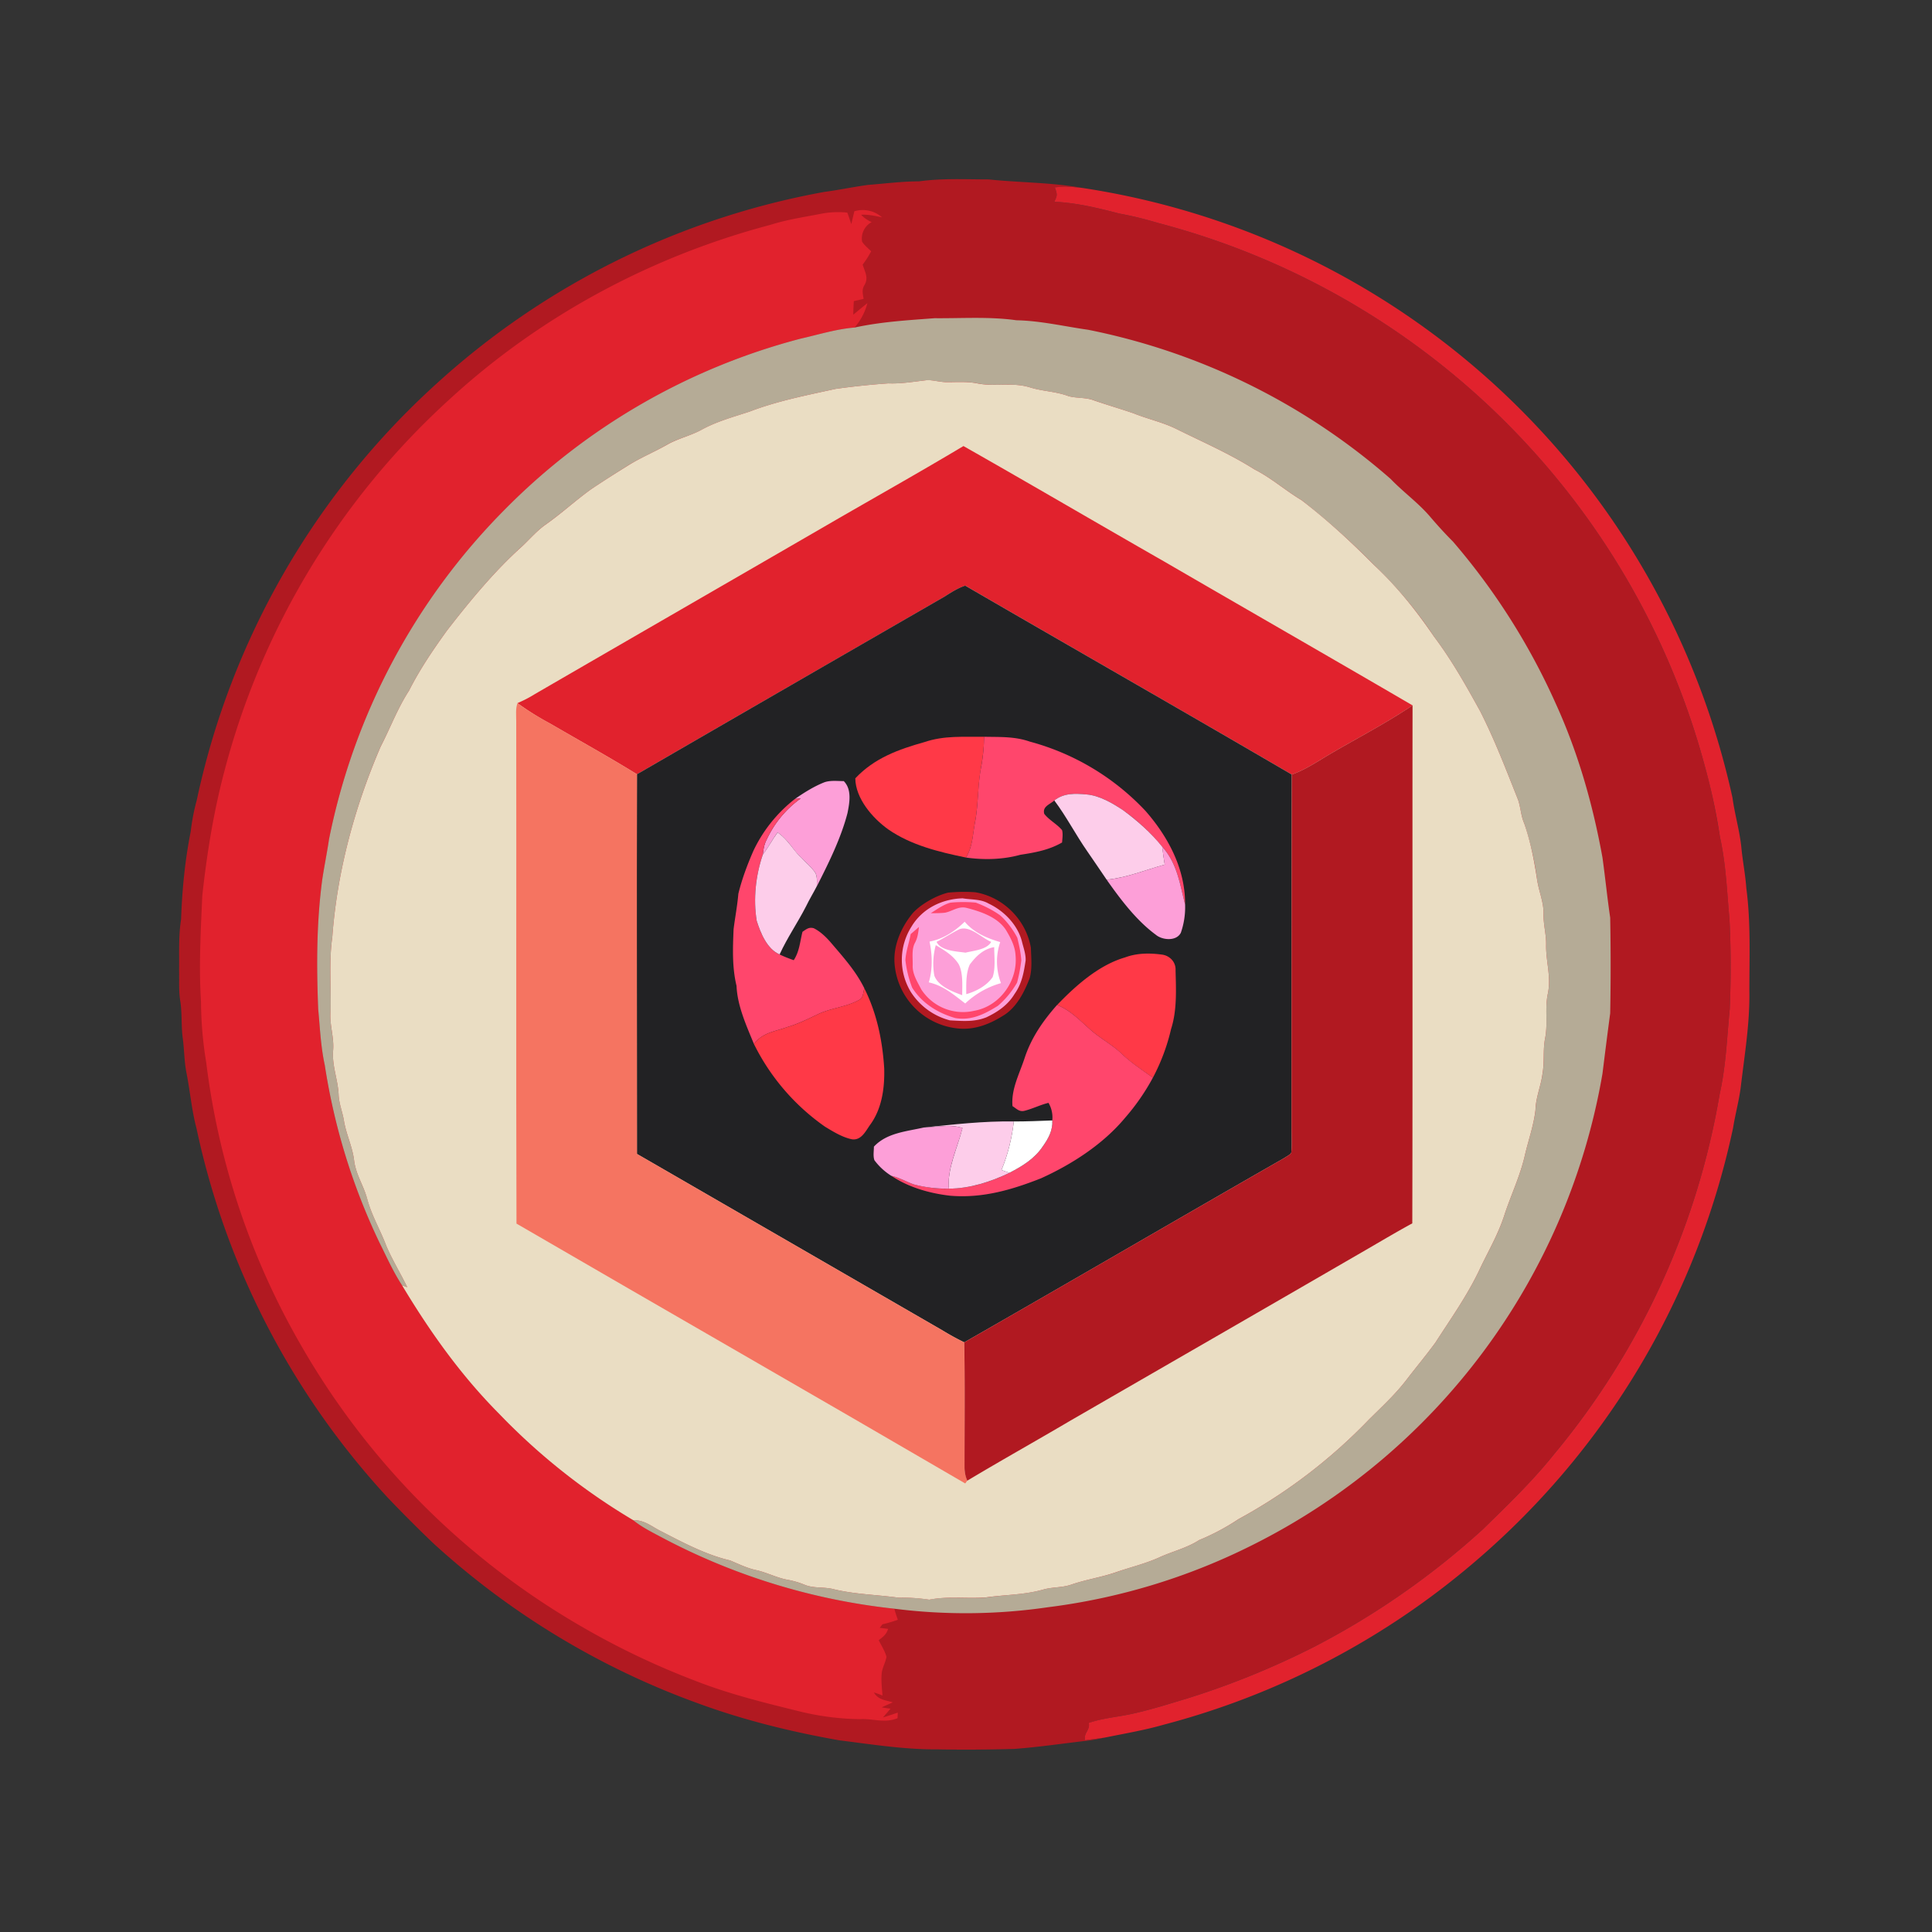 <svg xmlns="http://www.w3.org/2000/svg" viewBox="0 0 30 30">
  <rect x="0" y="0" width="30" height="30" fill="#333333" stroke="none"/>
  <path d="M14.27 2.816c.363-.05.718-.03 1.082-.03.472.05.98.046 1.453.132a1.726 1.726 0 0 0-.426-.008c.039.106.043.125-.008.223.34.015.68.097 1.008.183.207.04.41.086.613.149a11.895 11.895 0 0 1 5.766 3.484 11.895 11.895 0 0 1 2.719 4.965c.101.356.171.715.23 1.082.094.422.11.848.148 1.277.024.465.024.934.004 1.399-.043.441-.058.879-.156 1.316a11.827 11.827 0 0 1-2.566 5.586c-.34.426-.723.793-1.11 1.172a12.222 12.222 0 0 1-2.617 1.824 12.77 12.77 0 0 1-1.992.809c-.29.086-.582.18-.879.242-.215.043-.426.063-.633.133.024.113-.082.152-.058.27.105-.016.207-.028.308-.044a2.81 2.81 0 0 1-.25.047c-.386.043-.77.102-1.156.13a25.23 25.23 0 0 1-1.2.007c-.503.004-1.015-.078-1.515-.14-.754-.133-1.5-.317-2.219-.583a12.29 12.29 0 0 1-4.082-2.472 20.784 20.784 0 0 1-.718-.719 12.18 12.18 0 0 1-2.965-5.73c-.074-.278-.098-.567-.153-.848-.039-.188-.035-.375-.062-.563-.023-.183-.008-.37-.035-.554-.028-.164-.016-.32-.02-.485.004-.265-.011-.53.031-.797.016-.457.06-.91.149-1.359.02-.168.05-.328.094-.488A12.142 12.142 0 0 1 6.77 5.965 12.171 12.171 0 0 1 12.8 2.98c.227-.03.454-.078.68-.109.266-.02.524-.055.79-.055Zm0 0" style="stroke:none;fill-rule:nonzero;fill:#b11921;fill-opacity:1"/>
  <path d="M16.379 2.91c.144-.02.281-.008.426.008a12.194 12.194 0 0 1 8.824 6.113 12.246 12.246 0 0 1 1.273 3.356c.035.258.11.508.137.765.02.215.063.426.078.641.07.527.047 1.066.047 1.598.008.5-.074.984-.133 1.484-.027.215-.086.426-.12.64a12.171 12.171 0 0 1-4.013 6.739 12.184 12.184 0 0 1-4.828 2.527c-.3.086-.605.137-.914.2-.101.015-.203.027-.308.042-.024-.117.082-.156.058-.27.207-.07.418-.089.633-.132.297-.062.59-.156.879-.242a12.77 12.77 0 0 0 1.992-.809 12.237 12.237 0 0 0 2.617-1.824c.387-.379.77-.746 1.11-1.172a11.827 11.827 0 0 0 2.566-5.586c.098-.437.113-.875.156-1.316.02-.465.02-.934-.004-1.399-.039-.43-.054-.855-.148-1.277a9.183 9.183 0 0 0-.23-1.082 11.895 11.895 0 0 0-2.72-4.965 11.895 11.895 0 0 0-5.765-3.484 5.605 5.605 0 0 0-.613-.149c-.328-.086-.668-.168-1.008-.183.05-.098.047-.117.008-.223Zm-3.223.39c.024.06.043.122.063.18l.047-.199a.451.451 0 0 1 .43.094c-.11-.023-.216-.047-.325-.04a.52.52 0 0 0 .164.114.288.288 0 0 0-.148.305c.039.058.093.101.14.148a1.426 1.426 0 0 1-.132.207c.035.114.097.204.027.32-.043.071-.024.133-.012.212l-.152.035c-.004.07-.008.14-.008.21.07-.058.145-.12.219-.179a.932.932 0 0 1-.2.379c-.285.023-.554.11-.835.172a10.015 10.015 0 0 0-4.598 2.656 10.064 10.064 0 0 0-2.727 5.117c-.03.211-.074.418-.105.625-.09.672-.09 1.34-.063 2.016.028.289.04.578.102.867.14.953.437 1.89.852 2.762.113.226.21.445.347.656.434.723.914 1.398 1.508 1.996a9.86 9.86 0 0 0 2.082 1.652c.125.102.27.176.41.25a9.978 9.978 0 0 0 3.645 1.125c.015.06.035.114.054.172a2.103 2.103 0 0 1-.238.07c-.015.016-.027.036-.043.055.043.004.086.012.13.016-.024.086-.08.125-.145.176.039.082.097.168.12.258-.015.09-.066.171-.074.257-.011.114.004.23.012.344a1.09 1.09 0 0 0-.133-.047c.067.114.176.117.293.153-.058.027-.113.05-.172.078.047.008.09.015.137.02l-.117.136c.078-.023.156-.05.23-.074 0 .027-.004.058-.004.086-.203.082-.374.004-.582.015a4.145 4.145 0 0 1-.925-.117c-.555-.137-1.102-.27-1.637-.48a12.027 12.027 0 0 1-1.754-.836 11.853 11.853 0 0 1-4.371-4.383 11.604 11.604 0 0 1-1.465-4.375 6 6 0 0 1-.082-.953c-.035-.547-.004-1.09.02-1.64.07-.645.175-1.298.34-1.923a11.855 11.855 0 0 1 3.488-5.777c1.41-1.3 3.14-2.23 4.992-2.719.27-.086.55-.125.828-.18a1.44 1.44 0 0 1 .367-.011Zm0 0" style="stroke:none;fill-rule:nonzero;fill:#e1222d;fill-opacity:1"/>
  <path d="M14.512 4.941c.422.004.855-.027 1.27.032.374.007.753.097 1.116.148a10.153 10.153 0 0 1 4.696 2.316c.195.204.426.368.61.583.116.136.233.265.358.39a10.288 10.288 0 0 1 1.594 2.512c.348.762.578 1.57.727 2.394.043.309.074.621.12.934.009.492.009.992 0 1.484-.042.313-.081.625-.12.938a10.087 10.087 0 0 1-5.445 7.324 9.773 9.773 0 0 1-3.165.961 8.829 8.829 0 0 1-2.386.023 9.978 9.978 0 0 1-3.645-1.125c-.14-.074-.285-.148-.41-.25.184-.003.293.106.45.18.331.172.687.36 1.054.445.133.055.258.118.398.149.168.035.325.121.496.152.09.016.18.043.266.078.145.059.3.028.457.07.332.079.664.083 1 .13a2.83 2.83 0 0 1 .477.03c.297-.058.586-.01.883-.034.296-.043.59-.04.882-.121.145-.043.297-.028.442-.079.226-.078.465-.113.691-.19.223-.08.442-.13.656-.224.215-.101.438-.148.637-.277a3.5 3.5 0 0 0 .61-.324 8.334 8.334 0 0 0 2.019-1.54c.21-.21.422-.402.602-.64.144-.187.296-.37.437-.562.254-.395.512-.754.707-1.18.129-.266.274-.516.363-.797.102-.312.243-.601.317-.922.054-.238.14-.472.168-.715.004-.199.086-.375.11-.57.03-.18.003-.36.038-.539.047-.234-.008-.465.043-.695.055-.262-.031-.496-.027-.758.004-.16-.043-.313-.04-.477.005-.183-.07-.343-.1-.535a4.737 4.737 0 0 0-.2-.875c-.05-.117-.055-.242-.094-.363-.187-.469-.36-.926-.59-1.379-.222-.402-.441-.793-.718-1.16a6.505 6.505 0 0 0-.934-1.113 11.417 11.417 0 0 0-1.121-1.004c-.25-.149-.469-.344-.73-.477-.391-.246-.797-.422-1.208-.625-.218-.11-.449-.156-.671-.246-.204-.07-.407-.129-.61-.2-.129-.05-.265-.03-.398-.066-.192-.074-.399-.074-.598-.136-.277-.086-.535-.008-.816-.063-.16-.031-.317-.02-.477-.02-.105 0-.207-.03-.308-.03-.204.023-.399.058-.602.05a11.8 11.8 0 0 0-.82.086c-.446.098-.907.188-1.332.352-.25.082-.496.148-.73.273-.18.102-.38.14-.556.242-.199.114-.406.2-.601.32-.188.118-.379.239-.566.364-.247.176-.47.383-.72.558-.136.098-.241.223-.363.336-.43.387-.808.848-1.16 1.301-.218.3-.425.606-.593.938-.18.277-.29.578-.442.87-.402.934-.676 1.942-.75 2.958-.055.383-.015.781-.027 1.168-.016.207.058.394.039.601-.016.235.074.442.086.672.004.14.058.266.082.406.035.22.137.415.16.633.031.215.14.371.2.574.066.262.202.485.296.735.094.223.223.43.328.648l-.082-.031c-.137-.21-.234-.43-.347-.656a9.806 9.806 0 0 1-.852-2.762c-.063-.289-.074-.578-.102-.867-.027-.676-.027-1.344.063-2.016.031-.207.074-.414.105-.625a10.064 10.064 0 0 1 2.727-5.117 10.015 10.015 0 0 1 4.598-2.656c.28-.063.55-.149.836-.172.414-.09.824-.113 1.242-.145Zm0 0" style="stroke:none;fill-rule:nonzero;fill:#b5ab96;fill-opacity:1"/>
  <path d="M14.395 5.902c.101 0 .203.032.308.032.16 0 .317-.012.477.02.28.054.539-.024.816.062.2.062.406.062.598.136.133.035.27.016.398.067.203.07.406.129.61.199.222.09.453.137.671.246.41.203.817.379 1.207.625.262.133.48.328.73.477.4.308.77.648 1.122 1.004.355.332.664.714.934 1.113.277.367.496.758.718 1.16.23.453.403.91.59 1.379.04.121.043.246.094.363.098.281.156.578.2.875.03.192.105.352.1.535-.003.164.044.317.04.477-.004.262.082.496.027.758-.05.23.004.46-.043.695-.035.18-.008.36-.039.54-.023.194-.105.37-.11.57-.027.242-.113.476-.167.714-.074.32-.215.61-.317.922-.09.281-.234.531-.363.797-.195.426-.453.785-.707 1.18-.14.191-.293.375-.437.562-.18.238-.391.43-.602.64a8.334 8.334 0 0 1-2.02 1.54 3.5 3.5 0 0 1-.609.324c-.2.129-.422.176-.637.277-.214.094-.433.145-.656.223-.226.078-.465.113-.691.191-.145.051-.297.036-.442.079-.293.082-.586.078-.883.12-.296.024-.585-.023-.882.036a2.792 2.792 0 0 0-.477-.031c-.336-.047-.668-.051-1-.13-.156-.042-.312-.011-.457-.07a1.292 1.292 0 0 0-.266-.078c-.171-.031-.328-.117-.496-.152-.14-.031-.265-.094-.398-.149-.367-.085-.723-.273-1.055-.445-.156-.074-.265-.183-.449-.18a9.893 9.893 0 0 1-2.082-1.652c-.594-.598-1.074-1.273-1.508-1.996.028.012.055.02.082.031-.105-.218-.234-.425-.328-.648-.094-.25-.23-.473-.297-.735-.058-.203-.168-.359-.199-.574-.023-.218-.125-.414-.16-.633-.024-.14-.078-.265-.082-.406-.012-.23-.102-.437-.086-.672.02-.207-.055-.394-.04-.601.013-.387-.027-.785.028-1.168.074-1.016.348-2.024.75-2.957.152-.293.262-.594.442-.871.168-.332.375-.637.593-.938.352-.453.73-.914 1.16-1.3.122-.114.227-.239.364-.337.25-.175.472-.382.719-.558.187-.125.378-.246.566-.363.195-.122.402-.207.601-.32.176-.102.375-.141.555-.243.235-.125.48-.191.73-.273.426-.164.887-.254 1.333-.352a11.8 11.8 0 0 1 .82-.086c.203.008.398-.027.602-.05Zm0 0" style="stroke:none;fill-rule:nonzero;fill:#eaddc3;fill-opacity:1"/>
  <path d="M14.96 6.926c1.04.59 2.071 1.195 3.11 1.789 1.285.746 2.578 1.488 3.864 2.238-.41.277-.852.504-1.278.754-.199.117-.379.242-.597.32-1.684-.984-3.383-1.953-5.07-2.933-.118.039-.22.105-.325.172-1.59.918-3.184 1.836-4.773 2.757-.442-.273-.895-.523-1.344-.785a4.32 4.32 0 0 1-.512-.32c.094-.04.184-.086.27-.14 1.511-.876 3.027-1.75 4.539-2.626.707-.41 1.418-.808 2.117-1.226Zm0 0" style="stroke:none;fill-rule:nonzero;fill:#e1222d;fill-opacity:1"/>
  <path d="M14.988 9.094c1.688.98 3.387 1.949 5.07 2.933-.003 1.828-.003 3.657-.003 5.485 0 .129.008.258-.004.386-.02.036-.074.059-.106.082-1.66.95-3.312 1.915-4.972 2.864a4.021 4.021 0 0 1-.336-.184L9.89 17.918c0-1.965-.004-3.93 0-5.895 1.59-.921 3.183-1.84 4.773-2.757.106-.067.207-.133.324-.172Zm0 0" style="stroke:none;fill-rule:nonzero;fill:#222224;fill-opacity:1"/>
  <path d="M8.035 10.918c.16.121.336.223.512.32.45.262.902.512 1.344.785-.004 1.965 0 3.93 0 5.895l4.746 2.742c.11.067.222.13.336.184.011.648.004 1.297.004 1.945-.004.07.02.137.043.203l-.032.043C12.672 21.684 10.34 20.348 8.02 19c-.008-2.602 0-5.203-.004-7.805 0-.09-.012-.195.02-.277Zm0 0" style="stroke:none;fill-rule:nonzero;fill:#f57461;fill-opacity:1"/>
  <path d="M21.934 10.953c-.004 2.68.003 5.363-.004 8.043-.301.164-.598.344-.899.516-1.468.851-2.941 1.699-4.414 2.55-.531.313-1.07.614-1.597.93a.514.514 0 0 1-.043-.203c0-.648.007-1.297-.004-1.945 1.66-.95 3.312-1.914 4.972-2.864.032-.023.086-.046.106-.082.012-.128.004-.257.004-.386 0-1.828 0-3.657.004-5.485.218-.078.398-.203.597-.32.426-.25.867-.477 1.278-.754Zm0 0" style="stroke:none;fill-rule:nonzero;fill:#b11921;fill-opacity:1"/>
  <path d="M15.281 11.441c0 .172-.023.344-.054.512-.047.277-.036.559-.09.832-.035.188-.035.363-.137.531-.418-.086-.852-.191-1.207-.437-.246-.176-.508-.48-.512-.793.297-.316.672-.45 1.074-.563.31-.105.606-.078.926-.082Zm0 0" style="stroke:none;fill-rule:nonzero;fill:#ff3947;fill-opacity:1"/>
  <path d="M15.281 11.441h.031c.235.004.454-.004.68.075a3.82 3.82 0 0 1 1.797 1.078c.352.402.617.902.613 1.449-.086-.328-.12-.633-.355-.895a3.206 3.206 0 0 0-.606-.566c-.164-.11-.367-.23-.57-.246-.18-.016-.348-.024-.5.094-.07.062-.187.093-.156.207.074.097.2.16.277.254.016.062.004.129 0 .191-.203.117-.418.156-.648.191-.27.075-.567.082-.844.043.102-.168.102-.343.137-.53.054-.274.043-.556.09-.833a2.81 2.81 0 0 0 .054-.512Zm0 0" style="stroke:none;fill-rule:nonzero;fill:#ff466c;fill-opacity:1"/>
  <path d="M13.102 12.129c.128.129.09.336.058.496-.101.39-.293.777-.476 1.137 0-.09.015-.176-.051-.246-.09-.11-.203-.196-.29-.305-.081-.106-.16-.211-.269-.285-.082.113-.148.238-.23.347.011-.082.02-.16.062-.238a1.63 1.63 0 0 1 .528-.637l-.09.008c.14-.097.289-.191.445-.254.094-.039.215-.023.313-.023Zm0 0" style="stroke:none;fill-rule:nonzero;fill:#fd9fd8;fill-opacity:1"/>
  <path d="M16.871 12.336c.203.016.406.137.57.246.223.164.434.352.606.566.012.094.023.184.039.278-.3.082-.586.203-.902.234-.102-.148-.2-.297-.301-.441-.18-.258-.324-.54-.512-.79.152-.117.32-.109.5-.093Zm0 0" style="stroke:none;fill-rule:nonzero;fill:#fdcdea;fill-opacity:1"/>
  <path d="m12.344 12.406.09-.008a1.63 1.63 0 0 0-.528.637c-.043.078-.05.156-.062.238-.11.325-.149.688-.094 1.024.059.187.16.441.355.523.07.035.145.063.22.09.09-.137.097-.289.136-.441.059-.04.101-.078.176-.055.101.05.191.137.265.223.196.23.387.441.52.71-.024.075-.012.15-.09.184-.191.106-.426.121-.625.215-.156.074-.312.152-.484.203-.196.07-.383.086-.516.262-.117-.285-.258-.594-.27-.902-.07-.29-.058-.582-.046-.88.023-.183.058-.363.074-.55.055-.227.14-.453.234-.668a2.23 2.23 0 0 1 .645-.805Zm0 0" style="stroke:none;fill-rule:nonzero;fill:#ff466c;fill-opacity:1"/>
  <path d="M12.074 12.926c.11.074.188.18.27.285.086.11.199.195.289.305.066.07.05.156.05.246-.054.105-.117.207-.167.312-.13.254-.293.489-.41.746-.196-.082-.297-.336-.356-.523-.055-.336-.016-.7.094-1.024.082-.109.148-.234.23-.347Zm0 0" style="stroke:none;fill-rule:nonzero;fill:#fdcdea;fill-opacity:1"/>
  <path d="M18.047 13.148c.234.262.27.567.355.895a1.2 1.2 0 0 1-.066.441c-.07.137-.29.114-.387.032-.304-.223-.55-.551-.765-.856.316-.031.601-.152.902-.234a6.76 6.76 0 0 1-.04-.278Zm0 0" style="stroke:none;fill-rule:nonzero;fill:#fd9fd8;fill-opacity:1"/>
  <path d="M14.73 13.86a2.5 2.5 0 0 1 .415-.005c.437.075.789.43.863.864.004.152.023.324-.02.472-.082.215-.207.461-.414.582-.199.125-.422.215-.664.2a1.096 1.096 0 0 1-1.02-1.02c-.019-.281.11-.566.286-.777.129-.14.367-.274.554-.317Zm0 0" style="stroke:none;fill-rule:nonzero;fill:#b11921;fill-opacity:1"/>
  <path d="M14.953 13.95c.145.023.277.01.399.081.242.114.457.336.52.602.023.09.058.187.054.281-.028.188-.059.363-.172.52-.102.171-.262.28-.438.363-.187.074-.367.058-.566.047a1.027 1.027 0 0 1-.605-.438.962.962 0 0 1 .007-1.015c.168-.282.473-.434.801-.442Zm0 0" style="stroke:none;fill-rule:nonzero;fill:#fd9fd8;fill-opacity:1"/>
  <path d="M15.152 14.016c.125.046.266.117.375.195.098.082.211.234.27.351.027.114.055.235.062.352a2.544 2.544 0 0 1-.066.344 1.39 1.39 0 0 1-.297.36c-.207.128-.41.234-.664.19-.27-.078-.516-.23-.668-.472a1.743 1.743 0 0 1-.105-.426c.007-.137.058-.27.082-.406.043-.035.086-.074.129-.11-.012.09-.02.168-.063.247-.055.101-.031.242-.035.351-.004.137.074.254.133.371a.772.772 0 0 0 .824.332c.398-.07.68-.468.64-.863-.007-.14-.078-.273-.148-.39-.129-.2-.387-.286-.61-.344-.128-.032-.21.047-.335.074-.074.008-.149.008-.223.008.094-.059.2-.137.309-.164.12-.012.27-.012.39 0Zm0 0" style="stroke:none;fill-rule:nonzero;fill:#ff466c;fill-opacity:1"/>
  <path d="M14.98 14.313c.145.171.34.253.551.316a.939.939 0 0 0 .012.637 1.334 1.334 0 0 0-.555.316c-.183-.14-.34-.277-.566-.328.062-.2.055-.43.012-.633.21-.039.394-.16.546-.309Zm0 0" style="stroke:none;fill-rule:nonzero;fill:#fff;fill-opacity:1"/>
  <path d="M14.906 14.426c.164-.051.34.14.485.199-.063.121-.274.137-.399.168-.137-.02-.383-.027-.449-.168.125-.063.238-.14.363-.2Zm.532.281c0 .148.023.324-.024.465-.09.133-.258.223-.41.265 0-.144-.008-.324.055-.46.097-.13.214-.243.379-.27Zm-.907-.031c.137.082.27.16.356.297.07.136.054.332.054.48-.152-.055-.375-.14-.433-.305a1.073 1.073 0 0 1 .023-.472Zm0 0" style="stroke:none;fill-rule:nonzero;fill:#fd9fd8;fill-opacity:1"/>
  <path d="M18.05 14.824c.122.02.212.121.204.246.008.305.023.621-.07.91a3.09 3.09 0 0 1-.282.754c-.168-.12-.336-.23-.484-.37-.145-.141-.32-.231-.473-.364-.172-.148-.316-.309-.53-.395.288-.3.648-.62 1.054-.738.187-.07.386-.07.582-.043Zm-4.628.524c.195.39.281.812.308 1.242.008.305-.035.625-.218.875-.07.098-.137.246-.282.226-.148-.03-.289-.117-.418-.195a3.408 3.408 0 0 1-1.105-1.285c.133-.176.32-.191.516-.262.172-.05.328-.129.484-.203.2-.094.434-.11.625-.215.078-.035.066-.11.09-.183Zm0 0" style="stroke:none;fill-rule:nonzero;fill:#ff3947;fill-opacity:1"/>
  <path d="M16.414 15.605c.215.086.36.247.531.395.153.133.328.223.473.363.148.14.316.25.484.371a3.386 3.386 0 0 1-.43.621c-.34.41-.824.723-1.308.942-.457.18-.91.312-1.41.27-.316-.036-.649-.13-.914-.31.125.028.23.09.348.134.175.043.363.074.546.066.32 0 .653-.105.942-.246.203-.106.39-.219.52-.414.085-.121.152-.246.144-.399a.447.447 0 0 0-.059-.273c-.129.031-.25.094-.379.125-.078.016-.117-.035-.18-.074-.023-.262.106-.496.188-.746.102-.313.285-.578.504-.825Zm0 0" style="stroke:none;fill-rule:nonzero;fill:#ff466c;fill-opacity:1"/>
  <path d="M16.34 17.398c.008.153-.059.278-.145.399-.129.195-.316.308-.52.414-.042-.016-.085-.027-.124-.043.097-.234.164-.5.191-.754.2 0 .399-.008.598-.016Zm0 0" style="stroke:none;fill-rule:nonzero;fill:#fff;fill-opacity:1"/>
  <path d="M15.742 17.414c-.027.254-.094.52-.191.754.039.016.082.027.125.043-.29.14-.621.246-.942.246-.03-.309.137-.64.211-.941-.187-.063-.41-.012-.601-.008.46-.047.93-.102 1.398-.094Zm0 0" style="stroke:none;fill-rule:nonzero;fill:#fdcdea;fill-opacity:1"/>
  <path d="M14.344 17.508c.191-.004.414-.055.601.008-.074.3-.242.632-.21.941a1.98 1.98 0 0 1-.547-.066c-.118-.043-.223-.106-.348-.133a.968.968 0 0 1-.262-.242c-.023-.063-.008-.145-.008-.211.2-.215.504-.235.774-.297Zm0 0" style="stroke:none;fill-rule:nonzero;fill:#fd9fd8;fill-opacity:1"/>
</svg>
